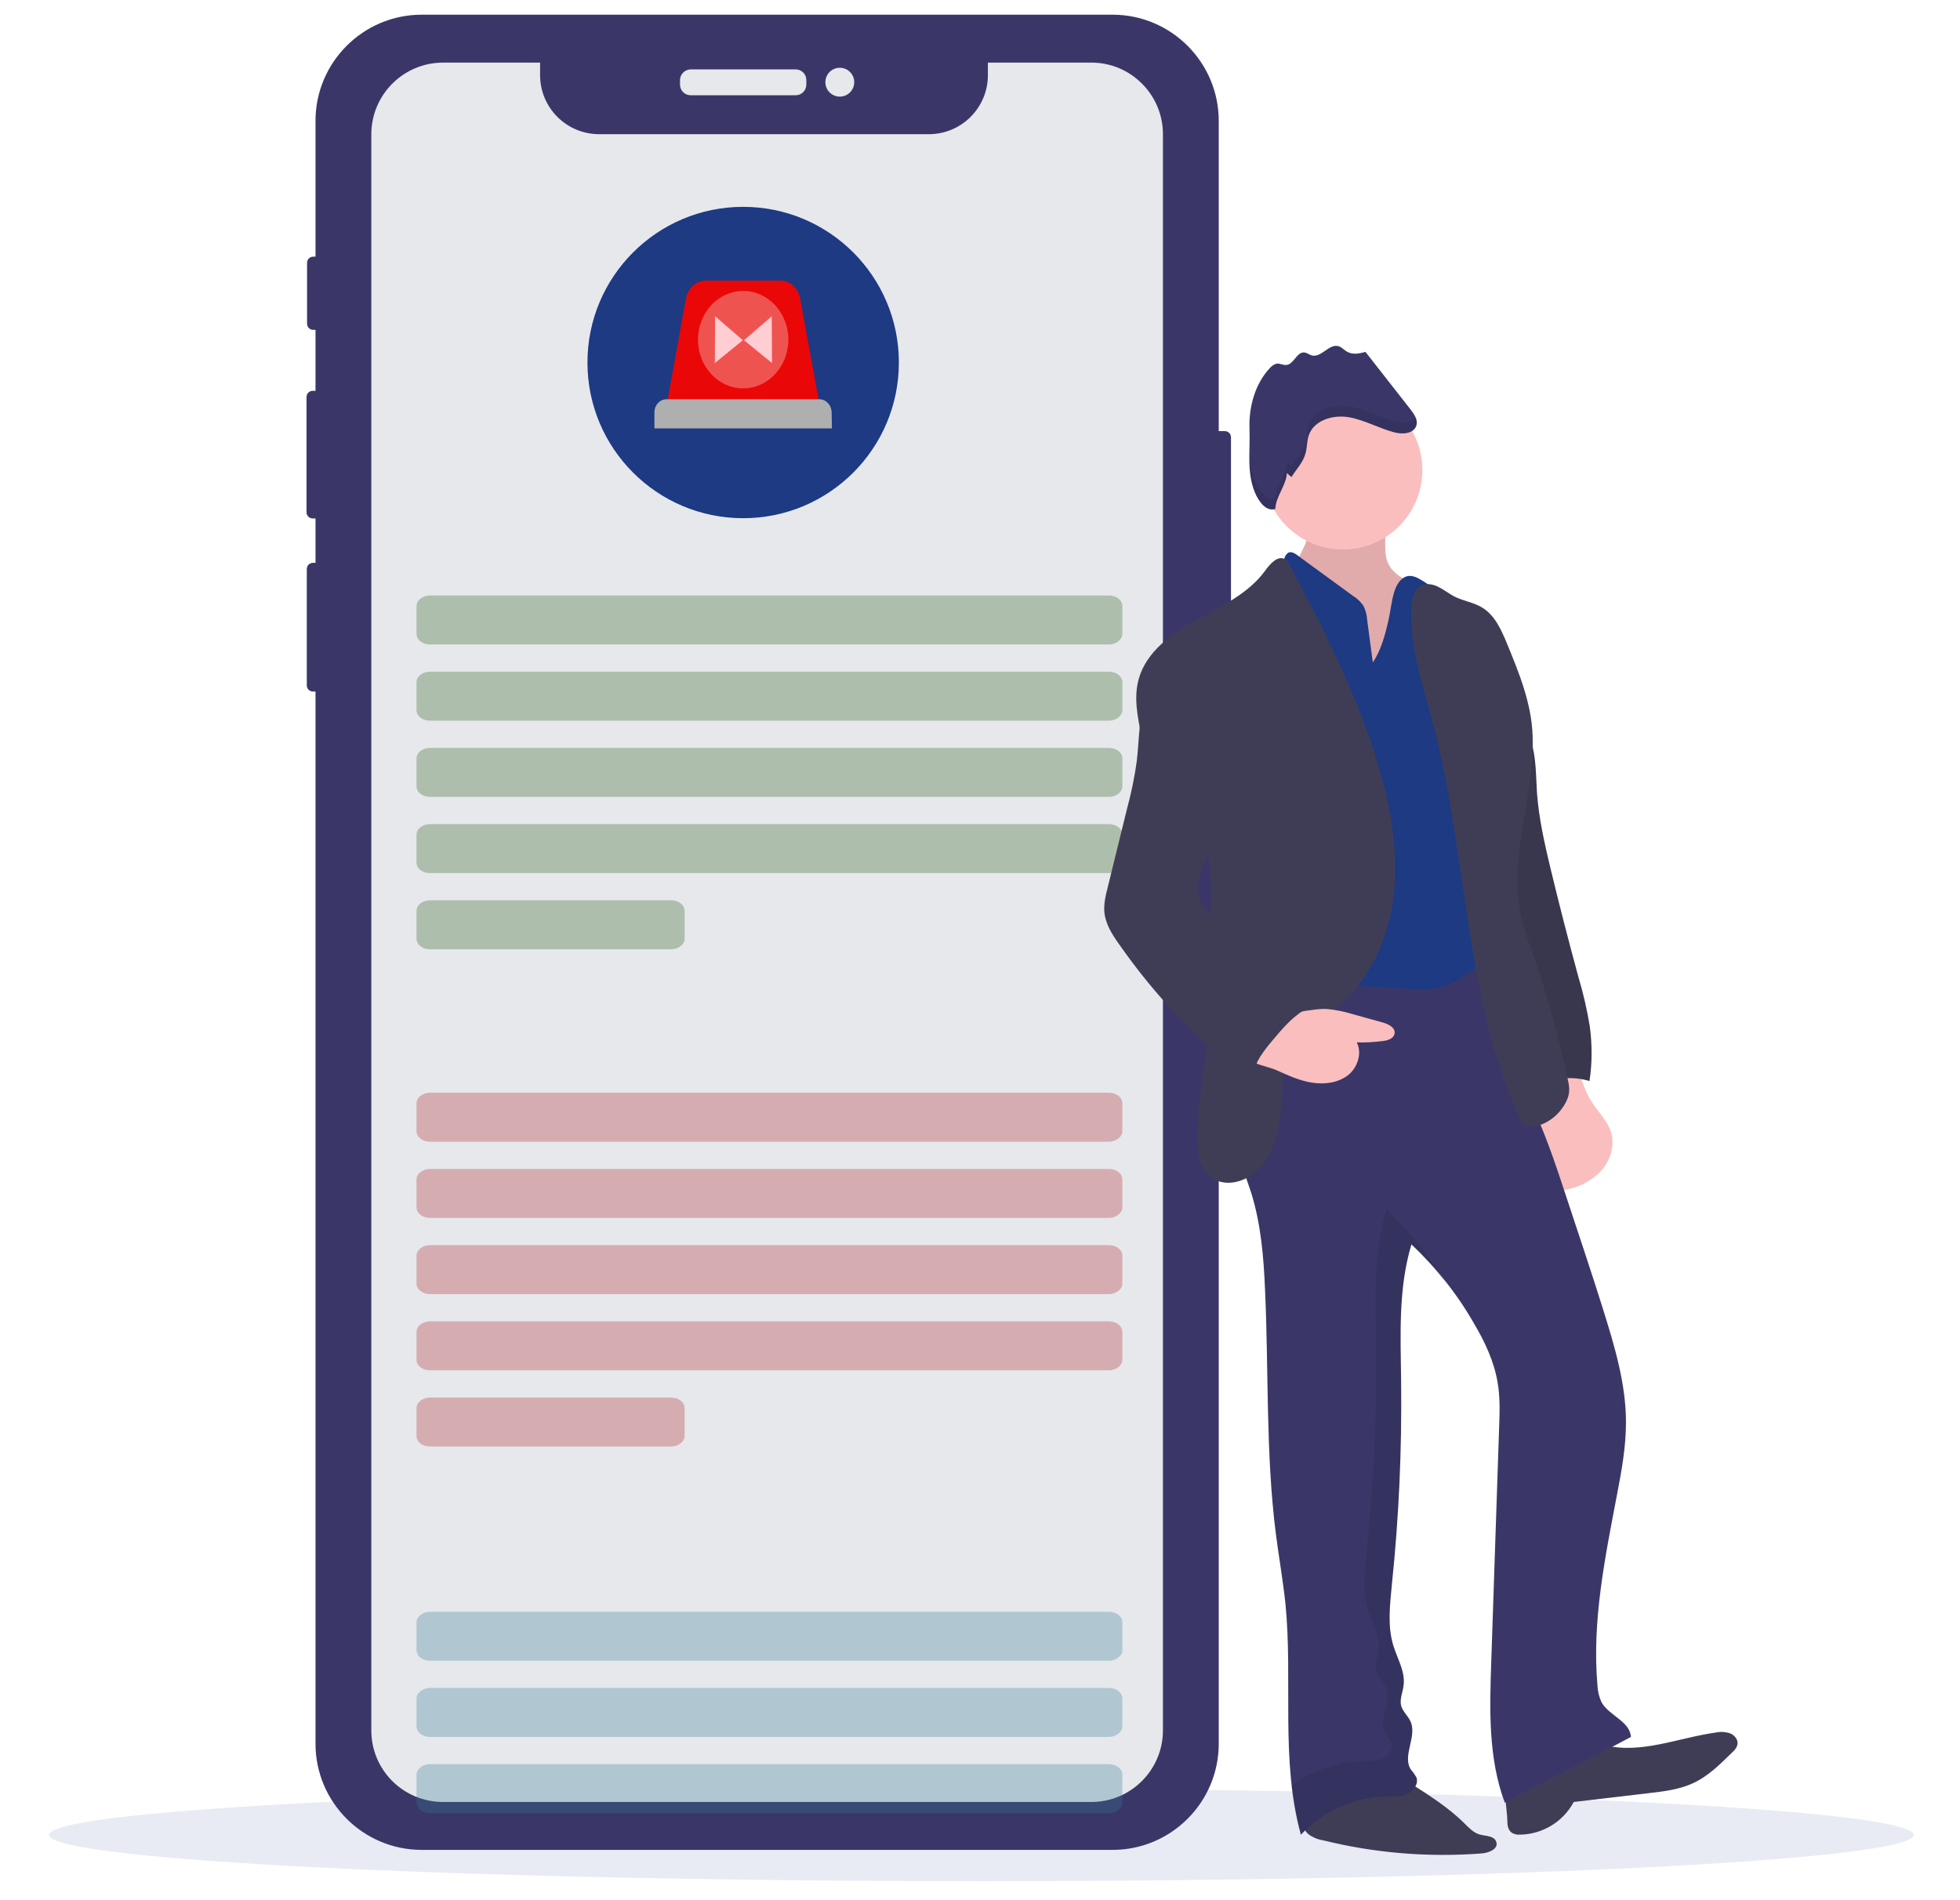 <?xml version="1.0" encoding="utf-8"?>
<!-- Generator: Adobe Illustrator 23.0.1, SVG Export Plug-In . SVG Version: 6.00 Build 0)  -->
<svg version="1.1" id="f2456c70-ccca-41b2-a3e1-979b94970e3c"
	 xmlns="http://www.w3.org/2000/svg" xmlns:xlink="http://www.w3.org/1999/xlink" x="0px" y="0px" viewBox="0 0 720 698"
	 style="enable-background:new 0 0 720 698;" xml:space="preserve">
<style type="text/css">
	.st0{opacity:0.1;fill:#1D3A83;enable-background:new    ;}
	.st1{fill:#3A3768;}
	.st2{fill:#E6E8EC;}
	.st3{opacity:0.3;}
	.st4{fill:#317A93;}
	.st5{display:none;fill:#1D3A83;}
	.st6{fill:#2A5915;}
	.st7{fill:#AD2121;}
	.st8{fill:#FBBEBE;}
	.st9{fill:#3F3D56;}
	.st10{opacity:0.1;enable-background:new    ;}
	.st11{fill:#1D3A83;}
	.st12{opacity:0.1;}
	.st13{fill:#666666;}
	.st14{fill:#EA0707;}
	.st15{fill:#EF5350;}
	.st16{fill:#FFCDD2;}
	.st17{fill:#AFAFAF;}
</style>
<title>mobile life</title>
<ellipse class="st0" cx="360.5" cy="674.2" rx="342.5" ry="17"/>
<path class="st1" d="M444.6,158.4h5.3c1.3,0,2.3,1,2.3,2.3v77.2c0,1.3-1,2.3-2.3,2.3h-5.3c-1.3,0-2.3-1-2.3-2.3v-77.2
	C442.4,159.4,443.4,158.4,444.6,158.4z"/>
<path class="st1" d="M115.1,94.3h1c1.3,0,2.3,1,2.3,2.3v22.3c0,1.3-1,2.3-2.3,2.3h-1c-1.3,0-2.3-1-2.3-2.3V96.6
	C112.8,95.3,113.8,94.3,115.1,94.3z"/>
<path class="st1" d="M114.9,143.6h1.7c1.3,0,2.3,1,2.3,2.3v42.3c0,1.3-1,2.3-2.3,2.3h-1.7c-1.3,0-2.3-1-2.3-2.3v-42.3
	C112.6,144.6,113.6,143.6,114.9,143.6z"/>
<path class="st1" d="M115,206.8h1.4c1.3,0,2.3,1,2.3,2.3v42.7c0,1.3-1,2.3-2.3,2.3H115c-1.3,0-2.3-1-2.3-2.3v-42.7
	C112.7,207.8,113.7,206.8,115,206.8z"/>
<path class="st1" d="M154.9,5.4h253.8c21.5,0,39,17.5,39,39v596.3c0,21.5-17.5,39-39,39H154.9c-21.5,0-39-17.5-39-39V44.4
	C115.9,22.9,133.4,5.4,154.9,5.4z"/>
<path class="st2" d="M253.7,25.5h38.6c2.1,0,3.9,1.7,3.9,3.9v1.7c0,2.1-1.7,3.9-3.9,3.9h-38.6c-2.1,0-3.9-1.7-3.9-3.9v-1.7
	C249.8,27.3,251.6,25.5,253.7,25.5z"/>
<circle class="st2" cx="308.5" cy="30.2" r="5.3"/>
<path class="st2" d="M400.9,23h-38v4.6c0,12-9.7,21.7-21.7,21.7l0,0H220.1c-12,0-21.7-9.7-21.7-21.7c0,0,0,0,0,0V23h-35.6
	c-14.6,0-26.4,11.8-26.4,26.4l0,0v586.4c0,14.6,11.8,26.3,26.4,26.3h238.1c14.5,0,26.3-11.8,26.3-26.3c0,0,0,0,0,0V49.3
	C427.2,34.8,415.4,23,400.9,23C400.9,23,400.9,23,400.9,23z"/>
<g class="st3">
	<path class="st4" d="M158,592.2h249.3c2.8,0,5,1.7,5,3.9v10.2c0,2.1-2.3,3.9-5,3.9H158c-2.8,0-5-1.7-5-3.9v-10.2
		C153,594,155.3,592.2,158,592.2z"/>
	<path class="st4" d="M158,620.2h249.3c2.8,0,5,1.7,5,3.9v10.2c0,2.1-2.3,3.9-5,3.9H158c-2.8,0-5-1.7-5-3.9v-10.2
		C153,622,155.3,620.2,158,620.2z"/>
	<path class="st4" d="M158,648.2h249.3c2.8,0,5,1.7,5,3.9v10.2c0,2.1-2.3,3.9-5,3.9H158c-2.8,0-5-1.7-5-3.9v-10.2
		C153,650,155.3,648.2,158,648.2z"/>
</g>
<path class="st5" d="M169.9,98.6H395c3.3,0,5.9,1.7,5.9,3.9v46.2c0,2.1-2.6,3.9-5.9,3.9H169.9c-3.3,0-5.9-1.7-5.9-3.9v-46.2
	C164,100.3,166.6,98.6,169.9,98.6z"/>
<g class="st3">
	<path class="st6" d="M158,218.8h249.3c2.8,0,5,1.7,5,3.9v10.2c0,2.1-2.3,3.9-5,3.9H158c-2.8,0-5-1.7-5-3.9v-10.2
		C153,220.5,155.3,218.8,158,218.8z"/>
	<path class="st6" d="M158,246.8h249.3c2.8,0,5,1.7,5,3.9v10.2c0,2.1-2.3,3.9-5,3.9H158c-2.8,0-5-1.7-5-3.9v-10.2
		C153,248.5,155.3,246.8,158,246.8z"/>
	<path class="st6" d="M158,274.8h249.3c2.8,0,5,1.7,5,3.9v10.2c0,2.1-2.3,3.9-5,3.9H158c-2.8,0-5-1.7-5-3.9v-10.2
		C153,276.5,155.3,274.8,158,274.8z"/>
	<path class="st6" d="M158,302.8h249.3c2.8,0,5,1.7,5,3.9v10.2c0,2.1-2.3,3.9-5,3.9H158c-2.8,0-5-1.7-5-3.9v-10.2
		C153,304.5,155.3,302.8,158,302.8z"/>
	<path class="st6" d="M158,330.8h88.5c2.8,0,5,1.7,5,3.9v10.2c0,2.1-2.3,3.9-5,3.9H158c-2.8,0-5-1.7-5-3.9v-10.2
		C153,332.5,155.3,330.8,158,330.8z"/>
</g>
<g class="st3">
	<path class="st7" d="M158,401.5h249.3c2.8,0,5,1.7,5,3.9v10.2c0,2.1-2.3,3.9-5,3.9H158c-2.8,0-5-1.7-5-3.9v-10.2
		C153,403.2,155.3,401.5,158,401.5z"/>
	<path class="st7" d="M158,429.5h249.3c2.8,0,5,1.7,5,3.9v10.2c0,2.1-2.3,3.9-5,3.9H158c-2.8,0-5-1.7-5-3.9v-10.2
		C153,431.2,155.3,429.5,158,429.5z"/>
	<path class="st7" d="M158,457.5h249.3c2.8,0,5,1.7,5,3.9v10.2c0,2.1-2.3,3.9-5,3.9H158c-2.8,0-5-1.7-5-3.9v-10.2
		C153,459.2,155.3,457.5,158,457.5z"/>
	<path class="st7" d="M158,485.5h249.3c2.8,0,5,1.7,5,3.9v10.2c0,2.1-2.3,3.9-5,3.9H158c-2.8,0-5-1.7-5-3.9v-10.2
		C153,487.2,155.3,485.5,158,485.5z"/>
	<path class="st7" d="M158,513.5h88.5c2.8,0,5,1.7,5,3.9v10.2c0,2.1-2.3,3.9-5,3.9H158c-2.8,0-5-1.7-5-3.9v-10.2
		C153,515.2,155.3,513.5,158,513.5z"/>
</g>
<path class="st8" d="M565.4,426.9c0.3,4,1.4,8.7,5.2,10.1c1.8,0.5,3.8,0.5,5.6-0.1c4.7-1,9.1-3.5,12.3-7.1c3.1-3.7,4.7-8.8,3.4-13.5
	c-1.3-4.4-4.8-7.7-7.3-11.6c-2.9-4.5-3.9-9.6-5.9-14.4C562.5,392,564.5,414.9,565.4,426.9z"/>
<path class="st9" d="M548.4,234.1c-2.2,7,5.5,14.6,7.9,21.5s5.8,13.5,7.1,20.7c0.9,5,0.9,10,1.2,15c0.7,9.5,2.8,18.7,5,27.9
	c3.2,13.3,6.6,26.5,10.2,39.7c1.8,6,3.2,12.1,4.2,18.2c0.9,6.7,0.9,13.4-0.1,20.1c-6.3-1.9-13.2-1.3-19.1,1.8
	c-4.1-7.2-6.6-15.3-7.3-23.6c-0.2-4.9-0.2-9.9,0.1-14.8c0.6-13.9-5.4-27.8-5.6-41.8c0.1-4.8-0.3-9.6-1.1-14.4
	c-0.7-3.3-0.6-9.4-1.3-12.6c-1.1-5.2,3.7-7.6,3.5-12.9l-1.5-29C551.4,244.9,546.3,238.6,548.4,234.1z"/>
<path class="st10" d="M548.4,234.1c-2.2,7,5.5,14.6,7.9,21.5s5.8,13.5,7.1,20.7c0.9,5,0.9,10,1.2,15c0.7,9.5,2.8,18.7,5,27.9
	c3.2,13.3,6.6,26.5,10.2,39.7c1.8,6,3.2,12.1,4.2,18.2c0.9,6.7,0.9,13.4-0.1,20.1c-6.3-1.9-13.2-1.3-19.1,1.8
	c-4.1-7.2-6.6-15.3-7.3-23.6c-0.2-4.9-0.2-9.9,0.1-14.8c0.6-13.9-5.4-27.8-5.6-41.8c0.1-4.8-0.3-9.6-1.1-14.4
	c-0.7-3.3-0.6-9.4-1.3-12.6c-1.1-5.2,3.7-7.6,3.5-12.9l-1.5-29C551.4,244.9,546.3,238.6,548.4,234.1z"/>
<path class="st8" d="M475.4,211.6c0.4,1.7,1.2,3.3,2.3,4.6c10.1,14.1,21.7,27.2,34.4,39c1.3-1.3,2.4-2.9,3.2-4.5
	c5.8-10.6,8.7-22.5,8.4-34.6c-5.8-1.9-12.3-4.5-14.2-10.2c-1.5-4.6,0.5-10-2.1-14.1c-3.7-5.7-19.2-6.5-24.3-2.3
	c-3.3,2.7-2.1,5.3-3.1,8.9C478.9,202.5,474.7,207.3,475.4,211.6z"/>
<path class="st10" d="M475.4,211.6c0.4,1.7,1.2,3.3,2.3,4.6c10.1,14.1,21.7,27.2,34.4,39c1.3-1.3,2.4-2.9,3.2-4.5
	c5.8-10.6,8.7-22.5,8.4-34.6c-5.8-1.9-12.3-4.5-14.2-10.2c-1.5-4.6,0.5-10-2.1-14.1c-3.7-5.7-19.2-6.5-24.3-2.3
	c-3.3,2.7-2.1,5.3-3.1,8.9C478.9,202.5,474.7,207.3,475.4,211.6z"/>
<path class="st9" d="M480.6,673.9c1.6,1.2,3.5,2,5.5,2.3c19,4.7,38.7,6.3,58.2,4.8c2.6-0.2,6.1-1.6,5.4-4.1s-4-2.2-6.3-2.9
	c-2.2-0.7-3.8-2.4-5.4-4c-6-6-13.3-10.5-20.4-15.1c-1.7-1.3-3.7-2.2-5.8-2.8c-2.5-0.6-5.1-0.1-7.5,0.4c-6.3,1.2-18.3,1-23.3,5.7
	C477,661.8,476.4,670.2,480.6,673.9z"/>
<path class="st9" d="M553.7,668.9c0,1.5,0.2,3.3,1.4,4.3c0.9,0.7,2.1,1,3.2,0.9c8.3-0.1,15.9-4.7,19.8-12l28-3.3
	c5.3-0.6,10.7-1.3,15.6-3.5c5.8-2.6,10.3-7.2,14.8-11.6c0.8-0.7,1.4-1.5,1.7-2.5c0.5-1.8-0.9-3.6-2.6-4.3c-1.7-0.6-3.6-0.7-5.4-0.3
	c-13.7,1.9-27.4,8-40.8,4.6c-3.3-0.8-6.5-2.2-9.9-2c-1.8,0.2-3.6,0.7-5.3,1.4c-4.3,1.6-17.3,3.9-20.2,7.5S553.7,664.5,553.7,668.9z"
	/>
<path class="st1" d="M482.9,356.2c-4,6.2-12.4,7.6-18.3,12.1c-9,6.9-10.6,19.7-11.1,31c-0.4,7.8-0.6,15.8,1.2,23.5
	c1.2,5.3,3.3,10.4,5,15.7c3.5,11.4,4.5,23.3,5,35.2c1.4,30,0.2,60.2,4,90c1.1,8.5,2.6,17,3.5,25.5c2.8,28.3-1.9,57.5,5.7,84.9
	c8.2-8.9,19.7-14,31.8-14.2c2.5,0,5.1,0.2,7.4-0.9s4.1-3.7,3.2-6c-0.6-1-1.2-1.9-2-2.8c-3.3-5,2.3-12.1-0.1-17.6
	c-0.9-2.1-2.9-3.7-3.5-5.9c-0.6-2.4,0.6-4.9,0.9-7.4c0.7-5-2.2-9.7-3.7-14.5c-2.3-7.3-1.3-15-0.6-22.6c2.6-24.8,3.7-49.7,3.4-74.7
	c-0.2-16.9-1.1-34.1,3.8-50.3c9.1,8.6,16.9,18.4,23.1,29.3c3.9,6.6,7.2,13.7,8.5,21.2c1,5.5,0.8,11.2,0.6,16.8l-2.9,86.3
	c-0.6,17.4-1.1,35.3,5,51.6c15.3-8.2,31-16,46.3-24.2c-0.3-5.7-7.8-7.7-10.7-12.6c-1-2.1-1.5-4.3-1.6-6.6c-2-23.4,2.8-46.7,7.2-69.8
	c1.7-8.8,3.3-17.6,3.3-26.6c0-14.2-4.2-28-8.4-41.5c-4.5-14.3-9.3-28.6-14-42.8c-3-9.2-6.1-18.3-9.9-27.2c-3.6-8.4-7.9-16.5-11-25
	c-4.9-13.8-6.6-28.5-8.3-43C524.8,347.5,503.7,352.1,482.9,356.2z"/>
<circle class="st8" cx="493.3" cy="172.7" r="29.2"/>
<path class="st11" d="M504.3,243.4l-2.1-15.8c-0.1-1.8-0.6-3.5-1.4-5.1c-1-1.4-2.2-2.6-3.7-3.5l-20.4-14.9c-1-0.8-2.4-1.6-3.5-1
	c-0.7,0.5-1.2,1.2-1.4,2.1c-3.2,9.5-1.2,19.9-0.1,29.8c0.9,8.3,1.3,16.7,1.6,25c0.5,7.6,0.5,15.1,0,22.7c-1.1,13.1-5,26.3-2.4,39.1
	c1.7,8.5,4.8,16.4,5.5,25.1c0.5,6,0.3,12.1,2.2,17.8c7-3,14.9-2.7,22.5-2.3l18.5,1c2.6,0.2,5.1,0.2,7.7-0.2c2.8-0.6,5.6-1.7,8.1-3.2
	c6.6-3.7,12.3-8.7,16.9-14.7c-3.1-15.1-0.1-30.6-2.2-45.9c-1.2-8.8-4.2-17.3-5.6-26c-1.7-10.8-1-22-4.2-32.5
	c-1.7-5.3-4-10.5-6.6-15.4c-2.7-5.6-7.2-10.1-12.7-13c-1-0.6-2.2-0.9-3.3-0.9c-3,0.2-4.8,3.3-5.6,6.1c-1,3.4-1.3,7-2.1,10.4
	C508.8,233.4,507.2,239.2,504.3,243.4z"/>
<path class="st9" d="M444.4,431.9c3.9,4.1,11,3.1,15.5-0.3c9.8-7.4,10.8-21.5,11.3-33.8c0.2-4.4,0.5-9,2.6-12.9
	c3.2-6,9.7-9.1,15.2-13.1c12.9-9.5,20.5-25,22.7-40.8s-0.3-32-4.7-47.4c-7.5-26.6-20.2-51.3-33.1-75.8c-0.4-0.9-1-1.7-1.8-2.3
	c-2.6-1.6-5.5,1.6-7.3,4.1c-6.1,8.5-16.1,13.1-25.2,18.1s-18.5,11.7-21.3,21.8c-1.9,6.8-0.4,13.9,1,20.8s6.3,12.3,10.1,18.1
	c4.3,6.4,8.2,13,11.7,19.9c1.3,2.6,2.3,5.3,3,8.1c0.6,3.3,0.9,6.6,0.8,10c0.2,20.7,0.4,41.5-2.1,62.1c-1.4,11.6-3.7,23.3-2.7,35
	C440.3,426.7,442.2,429.5,444.4,431.9z"/>
<path class="st8" d="M469.1,393.3c4.2,1.9,8.4,3.8,12.9,4.5s9.4,0.1,13-2.6s5.5-8.1,3.4-12.2c3.2,0.1,6.4-0.1,9.6-0.5
	c1.8-0.2,4-0.9,4.3-2.8c0.3-2.1-2.2-3.4-4.3-4l-11.2-3.1c-3.3-1-6.7-1.7-10.1-1.9c-2.1,0-4.2,0.3-6.3,0.6l-16.9,2.6
	c-0.5,0-0.9,0.2-1.3,0.4c-0.5,0.4-0.9,1-1,1.7c-0.8,2.6-4.6,9.8-3.3,12.4C459,390.8,466.8,392.1,469.1,393.3z"/>
<path class="st9" d="M575.6,404.2c-2.1,4.6-6,8.1-10.9,9.5c-1,0.4-2.2,0.4-3.2,0.2c-2-0.5-3.1-2.6-3.9-4.5
	c-19.8-45.1-18.7-96.4-31.3-144c-3.7-14.1-8.7-28.3-7.8-42.9c0.2-2.6,0.7-5.5,2.9-7c1.9-1.3,4.6-1,6.7,0s4,2.5,6,3.6
	c3.3,1.7,7.2,2.2,10.3,4.1c4.7,2.8,7.1,8.2,9.2,13.3c4.5,10.9,9,22,9.4,33.8c0.8,22.8-9.4,44.8-4.1,67c1.1,4.4,2.5,8.7,4.1,12.9
	c5.3,15.3,9.6,31,13,46.8C576.6,399.6,576.7,401.7,575.6,404.2z"/>
<path class="st1" d="M474.4,175.3c1.7-2.8,4.2-5.3,5.1-8.5c0.7-2.3,0.5-4.7,1.3-7c2-5.5,9-7.5,14.7-6.5s10.9,4,16.5,5.5
	c3.1,0.9,7.4,0.6,8.3-2.5c0.6-2.1-0.8-4.1-2.1-5.8l-16.6-21.2c-2.2,0.6-4.6,1.1-6.6,0c-1.2-0.6-2-1.7-3.3-2.1
	c-3.5-1-6.3,4.3-9.8,3.4c-1-0.3-1.8-1-2.8-1.1c-2.8-0.2-3.8,4.4-6.6,4.6c-1.2,0.1-2.3-0.6-3.4-0.5c-1,0.2-1.9,0.8-2.6,1.6
	c-5.5,5.9-7.8,14.3-7.5,22.4s-1.1,15.9,2,23.4c1.4,3.3,4.1,7.1,7.5,6c0-4.4,4.1-8.8,4.2-13.2"/>
<g class="st12">
	<path d="M530.9,471.1c-6-9.8-13.2-18.8-21.6-26.7c-4.9,16.2-4,33.4-3.8,50.3c0.3,24.9-0.8,49.9-3.4,74.7
		c-0.8,7.5-1.7,15.3,0.6,22.6c1.5,4.8,4.4,9.5,3.7,14.5c-0.3,2.5-1.6,5-0.9,7.4c0.6,2.2,2.6,3.8,3.5,5.9c2.4,5.5-3.2,12.6,0.1,17.6
		c0.8,0.9,1.4,1.8,2,2.8c1,2.3-0.9,5-3.2,6s-4.9,0.8-7.4,0.9c-9.5,0.2-18.6,3.4-26.1,9.1c0.7,6.1,1.8,12.2,3.4,18.1
		c8.2-8.9,19.7-14,31.8-14.2c2.5,0,5.1,0.2,7.4-0.9s4.1-3.7,3.2-6c-0.6-1-1.2-1.9-2-2.8c-3.3-5,2.3-12.1-0.1-17.6
		c-0.9-2.1-2.9-3.7-3.5-5.9c-0.6-2.4,0.6-4.9,0.9-7.4c0.7-5-2.2-9.7-3.7-14.5c-2.3-7.3-1.3-15-0.6-22.6c2.6-24.8,3.7-49.7,3.4-74.7
		c-0.2-16.9-1.1-34.1,3.8-50.3C522.9,461.6,527,466.2,530.9,471.1z"/>
</g>
<g class="st12">
	<path d="M459.1,158.6c0-1.4,0-2.8,0-4.1c0,1.1-0.1,2.1,0,3.2C459.1,158,459.1,158.3,459.1,158.6z"/>
	<path d="M512.1,154.8c-5.6-1.5-10.8-4.6-16.5-5.5s-12.7,1.1-14.7,6.5c-0.8,2.2-0.7,4.7-1.3,7c-1,3.2-3.4,5.7-5.1,8.5l-1.7-1.5
		c0,4.4-4.1,8.8-4.2,13.2c-3.4,1.1-6.1-2.8-7.5-6c-1.4-3.6-2.1-7.4-2.1-11.3c-0.1,5.2,0,10.3,2.1,15.3c1.4,3.3,4.1,7.1,7.5,6
		c0-4.4,4.1-8.8,4.2-13.2l1.7,1.5c1.7-2.8,4.2-5.3,5.1-8.5c0.7-2.3,0.5-4.7,1.3-7c2-5.5,9-7.5,14.7-6.5s10.9,4,16.5,5.5
		c3.1,0.9,7.4,0.6,8.3-2.5c0.3-1.1,0.1-2.2-0.4-3.1C518.6,155.4,514.9,155.6,512.1,154.8z"/>
</g>
<path class="st9" d="M417.6,279.5c-0.8,6.1-2.1,12.2-3.7,18.1l-7,28.5c-0.8,3-1.5,6.2-1.2,9.3c0.5,4.2,2.8,7.9,5.3,11.4
	c13.7,19.7,30.4,37,49.5,51.4c-1.1-5.7,2.8-11,6.6-15.5s7.3-8.8,12.2-11.7c-12.1-11.4-23.9-23.2-35.2-35.5c-1.2-1.2-2.2-2.5-3.1-4
	c-2.7-5.3,0-11.6,2.4-17.1c7.5-17.4,11.1-37.1,6.3-55.5c-1.8-6.9-5-13.8-10.8-18c-2.5-1.8-6-3.1-8.8-1.7c-1.2,0.7-2.2,1.6-3,2.7
	C418.1,253,419.1,266.2,417.6,279.5z"/>
<circle class="st11" cx="273" cy="133.2" r="57.2"/>
<g>
	<g>
		<rect x="280.4" y="112.8" class="st13" width="0.7" height="0.2"/>
		<path class="st14" d="M300.7,146.6l-0.1,8.6h-55.3l0-8.6l6.7-37c0.7-3.8,3.8-6.5,7.3-6.5h27.3c3.6,0,6.6,2.7,7.3,6.5L300.7,146.6z
			"/>
		<ellipse class="st15" cx="273" cy="124.8" rx="16.6" ry="17.9"/>
		<polygon class="st16" points="262.6,133.4 262.7,116.2 272.9,125 		"/>
		<polygon class="st16" points="283.6,133.4 283.5,116.2 273.3,125 		"/>
		<path class="st17" d="M240.4,157.4l0-5.9c0-2.7,2-4.8,4.4-4.8l56.2,0c2.4,0,4.4,2.1,4.5,4.7l0.1,6
			C305.6,157.4,240.4,157.4,240.4,157.4z"/>
	</g>
</g>
</svg>
